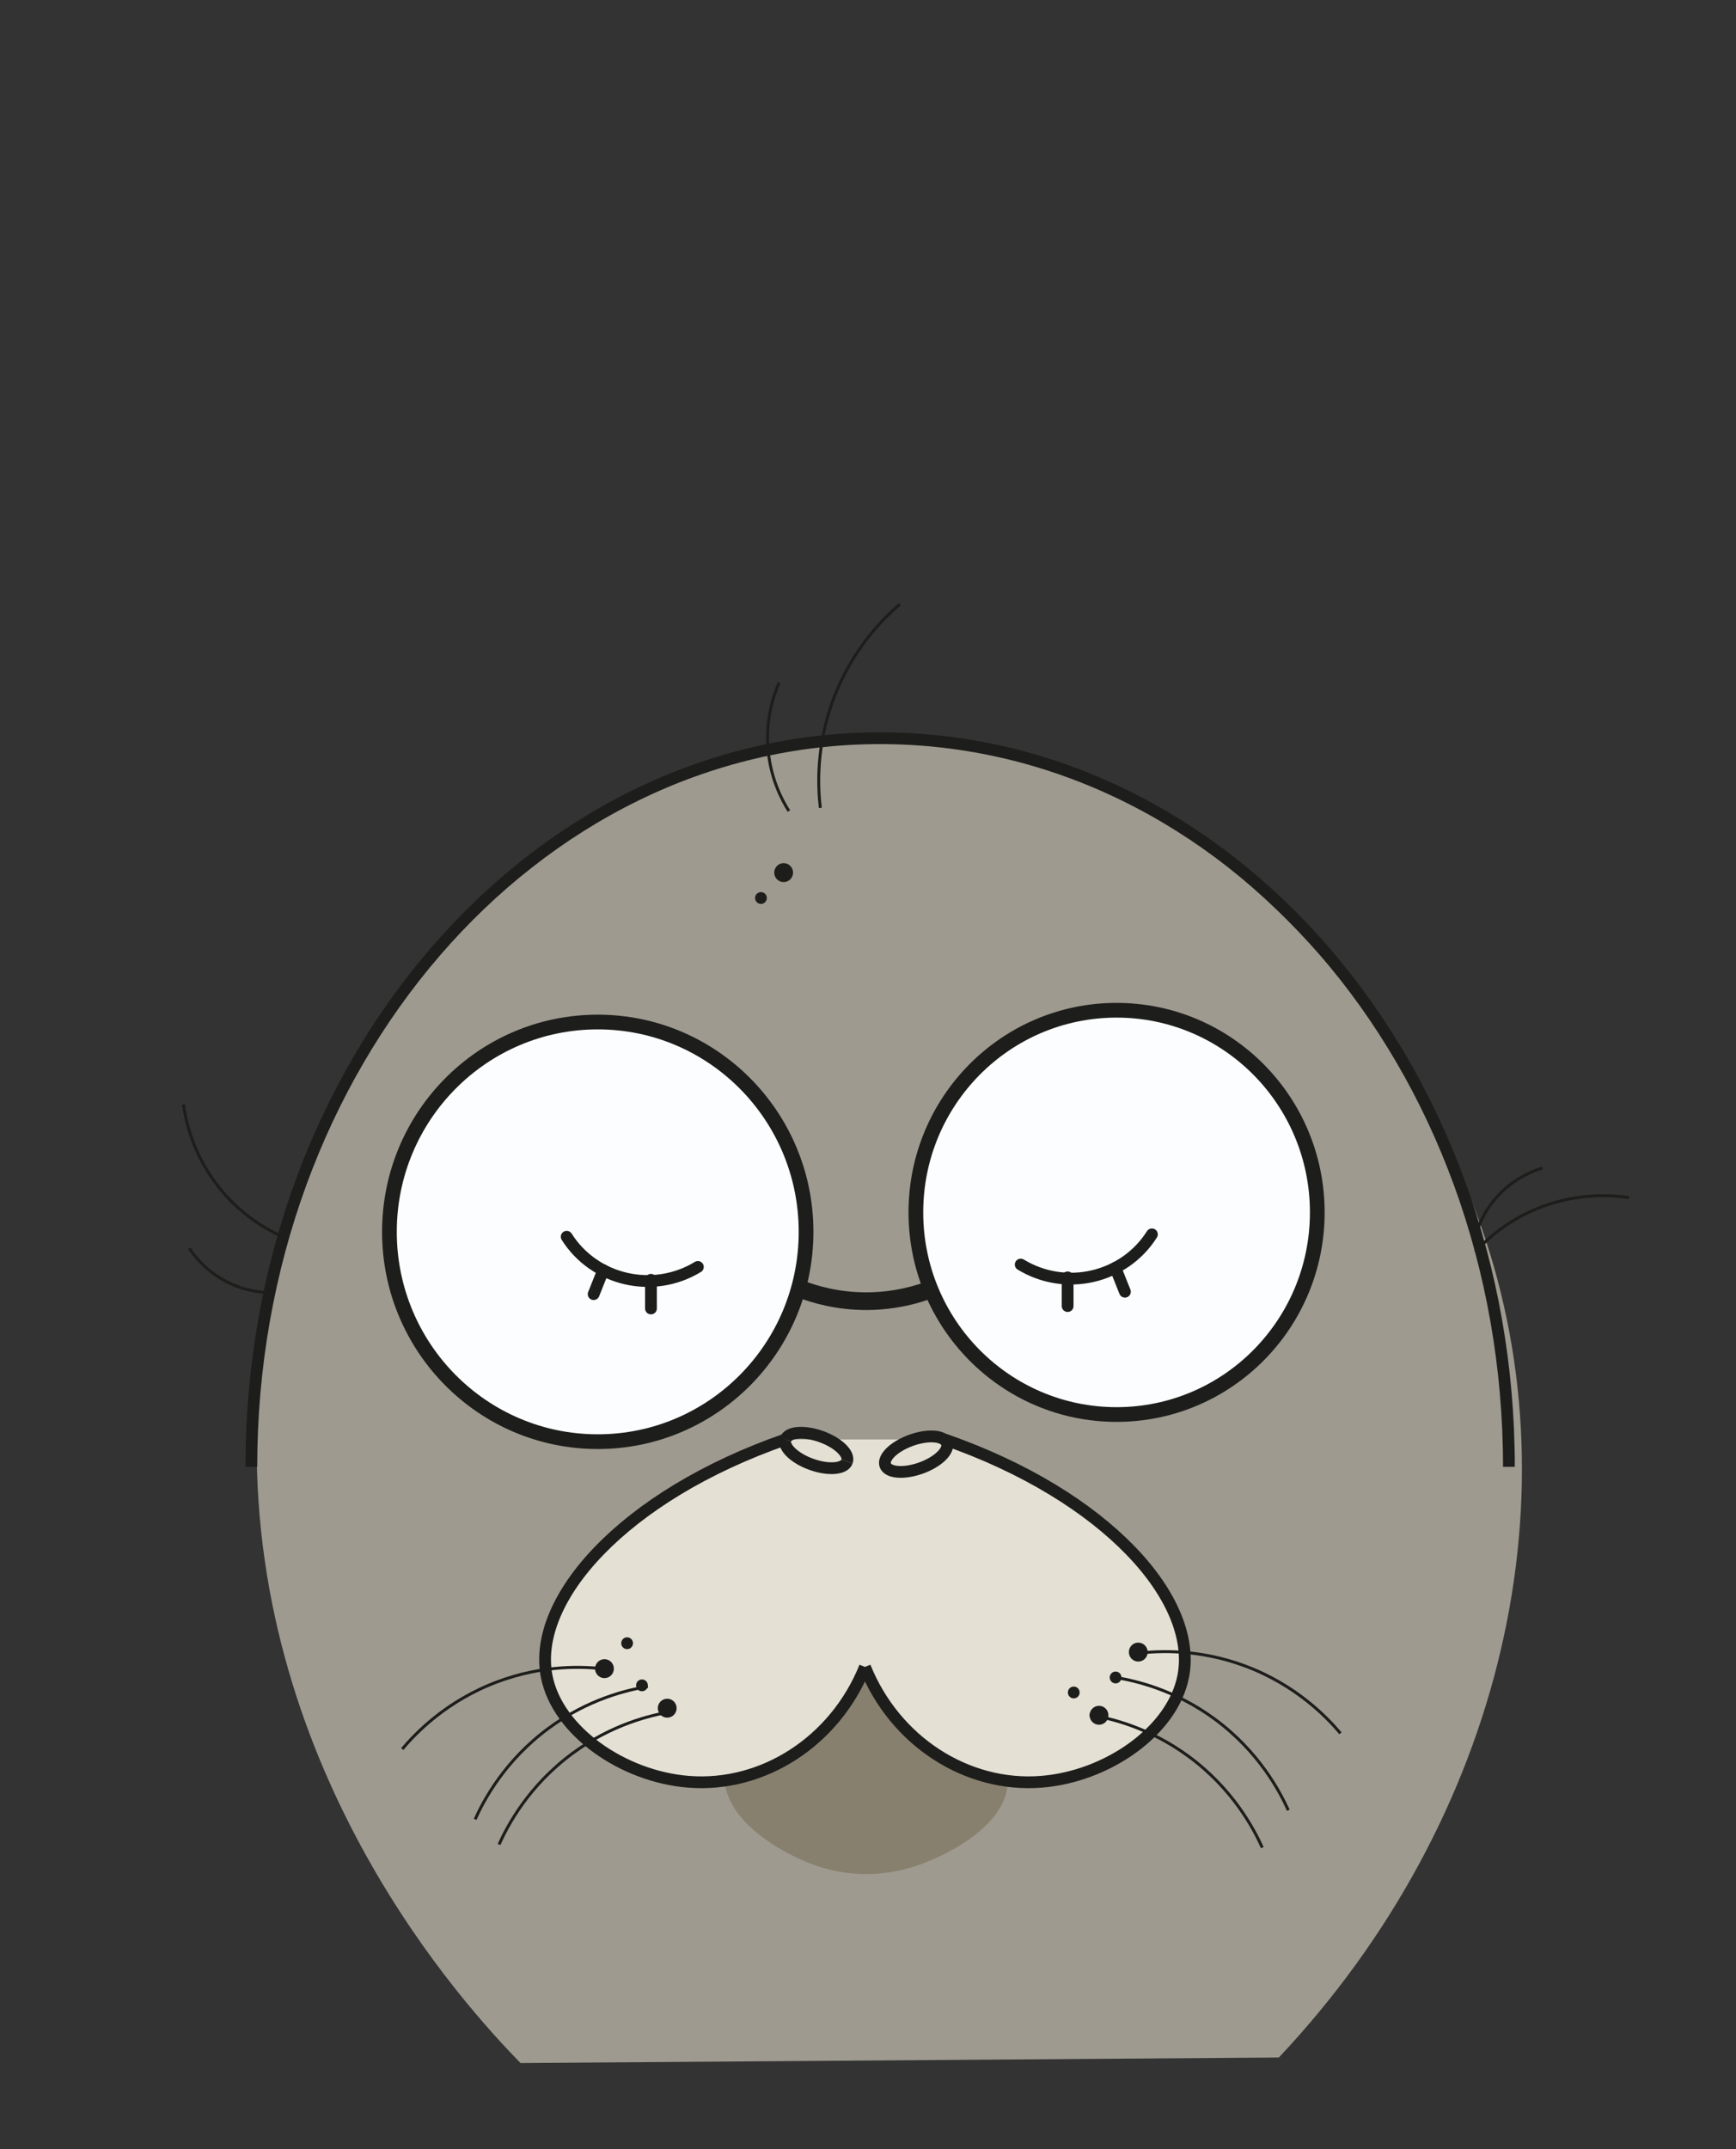 <?xml version="1.0" encoding="utf-8"?>
<!-- Generator: Adobe Illustrator 28.2.0, SVG Export Plug-In . SVG Version: 6.00 Build 0)  -->
<svg version="1.1" id="Layer_1" xmlns="http://www.w3.org/2000/svg" xmlns:xlink="http://www.w3.org/1999/xlink" x="0px" y="0px"
	 viewBox="0 0 590 730" style="enable-background:new 0 0 590 730;" xml:space="preserve">
<rect x="0" y="0" width="590" height="730" fill="#333333" stroke="none"/>
<style type="text/css">
	.st0{fill:#9E9A8F;}
	.st1{fill:#88806E;}
	.st2{fill:#E4E0D4;}
	.st3{fill:#1D1D1B;}
	.st4{fill:none;stroke:#1D1D1B;stroke-width:4;stroke-miterlimit:10;}
	.st5{fill:none;stroke:#1D1D1B;stroke-miterlimit:10;}
	.st6{fill:#FCFDFF;stroke:#1D1D1B;stroke-width:5;stroke-miterlimit:10;}
	.st7{fill:none;stroke:#1D1D1B;stroke-width:6;stroke-miterlimit:10;}
	.st8{fill:none;stroke:#1D1D1B;stroke-width:4;stroke-linecap:round;stroke-miterlimit:10;}
</style>
<path class="st0" d="M176.9,700.75c-19.25-19.73-90.79-97.7-89.64-211.65c0.25-24.4,1.63-82.7,40.86-139.45
	c7.67-11.09,70.66-99.21,172.2-98.9c101.66,0.31,174.26,89.07,201.27,160.93c35.7,94.98,9.09,206.52-66.96,287.19"/>
<path class="st1" d="M342.5,605.4c-0.53,15.05-21.49,25.41-32.36,28.77c-7.28,2.24-13.44,2.39-15.69,2.39
	c-5.46,0-10.73-0.84-15.69-2.39c-10.04-3.14-30.89-13.7-32.53-29.14c-1.95-18.31,23.61-38.78,48.14-38.81
	c27.16-0.04,42.88,24.97,43.66,26.27C340.43,596.45,342.68,600.28,342.5,605.4z"/>
<path class="st2" d="M294.36,566.22c-10.24,25.36-34.73,40.99-59.89,39.02c-22.4-1.76-44.66-17.23-48.29-35.84
	c-5.08-26.02,26.02-61.29,81.18-80.46h53.99c55.17,19.18,86.26,54.44,81.18,80.46c-3.63,18.61-25.89,34.09-48.29,35.84
	C329.09,607.21,304.6,591.58,294.36,566.22"/>
<ellipse class="st3" cx="379.15" cy="569.79" rx="2" ry="2.01"/>
<ellipse class="st3" cx="386.85" cy="561.16" rx="3.2" ry="3.22"/>
<ellipse class="st3" cx="364.93" cy="574.88" rx="2" ry="2.01"/>
<ellipse class="st3" cx="373.51" cy="582.63" rx="3.2" ry="3.22"/>
<ellipse class="st3" cx="218.18" cy="572.46" rx="2" ry="2.01"/>
<ellipse class="st3" cx="226.76" cy="580.22" rx="3.2" ry="3.22"/>
<ellipse class="st3" cx="213.13" cy="558.15" rx="2" ry="2.01"/>
<ellipse class="st3" cx="205.43" cy="566.79" rx="3.2" ry="3.22"/>
<g>
	<path class="st4" d="M287.88,496.44c0.92-2.61-3.01-6.4-8.78-8.47c-5.77-2.07-11.2-1.64-12.13,0.96"/>
	<g>
		
			<ellipse transform="matrix(0.941 -0.339 0.339 0.941 -148.982 134.773)" class="st4" cx="311.27" cy="493.82" rx="11.11" ry="5"/>
		<path class="st4" d="M266.97,488.92c-0.92,2.61,3.01,6.4,8.78,8.47c5.77,2.07,11.2,1.64,12.13-0.96"/>
		<path class="st4" d="M266.97,488.92c-55.17,19.18-86.26,54.44-81.18,80.46c3.63,18.61,25.89,34.09,48.29,35.84
			c25.16,1.97,49.65-13.65,59.89-39.02"/>
		<path class="st4" d="M320.96,488.92c55.17,19.18,86.26,54.44,81.18,80.46c-3.63,18.61-25.89,34.09-48.29,35.84
			c-25.16,1.97-49.65-13.65-59.89-39.02"/>
	</g>
</g>
<path class="st4" d="M85.42,498.24c0-136.68,95.68-247.49,213.7-247.49s213.7,110.8,213.7,247.49"/>
<ellipse class="st3" cx="258.62" cy="305.03" rx="2" ry="2.01"/>
<ellipse class="st3" cx="266.33" cy="296.4" rx="3.2" ry="3.22"/>
<path class="st5" d="M278.8,274.42c-0.83-7.02-1.5-20.77,4.29-36.52c6.41-17.43,17.31-28.03,22.73-32.66"/>
<path class="st5" d="M268.12,275.49c-2.23-3.51-6.09-10.63-7.04-20.47c-1.05-10.9,2.03-19.34,3.72-23.19"/>
<path class="st5" d="M94.57,419.39c-4.68-2.25-13.46-7.24-20.94-17.08c-8.28-10.89-10.55-21.91-11.28-27.14"/>
<path class="st5" d="M92.65,439.08c-3.05,0.02-8.98-0.36-15.46-3.64c-7.17-3.63-11.18-8.89-12.9-11.47"/>
<path class="st5" d="M386.85,561.55c6.98-0.83,20.63-1.51,36.28,4.32c17.32,6.45,27.84,17.43,32.44,22.88"/>
<path class="st5" d="M379.15,569.79c6.94,1.12,20.26,4.24,33.72,14.15c14.9,10.97,22.04,24.44,24.98,30.95"/>
<path class="st5" d="M370.31,582.48c6.94,1.12,20.26,4.24,33.72,14.15c14.9,10.97,22.04,24.44,24.98,30.95"/>
<path class="st5" d="M205.43,566.89c-6.98-0.83-20.63-1.51-36.28,4.32c-17.32,6.45-27.84,17.43-32.44,22.88"/>
<path class="st5" d="M220.18,572.87c-6.94,1.12-20.26,4.24-33.72,14.15c-14.9,10.97-22.04,24.44-24.98,30.95"/>
<path class="st5" d="M228.31,581.4c-6.94,1.12-20.26,4.24-33.72,14.15c-14.9,10.97-22.04,24.44-24.98,30.95"/>
<g>
	<g>
		<ellipse class="st6" cx="203.15" cy="418.42" rx="70.8" ry="71.27"/>
		<ellipse class="st6" cx="379.48" cy="411.81" rx="68.21" ry="68.66"/>
		<path class="st7" d="M272.03,437.83c4.78,1.83,12.65,4.17,22.57,4.14c9.68-0.04,17.37-2.32,22.1-4.14"/>
	</g>
</g>
<path class="st5" d="M501.41,425.22c3.51-3.87,10.86-10.91,22.57-15.31c12.96-4.87,24.36-3.91,29.66-3.13"/>
<path class="st5" d="M501.45,419.76c0.84-2.95,2.89-8.56,7.92-13.87c5.57-5.87,11.83-8.24,14.84-9.17"/>
<g>
	<g>
		<path class="st8" d="M192.59,420.08c9.44,14.93,29.38,19.52,44.59,10.26"/>
		<line class="st8" x1="205" y1="431.45" x2="201.76" y2="439.58"/>
		<line class="st8" x1="221.24" y1="434.71" x2="221.24" y2="444.45"/>
		<path class="st8" d="M391.49,419.27c-9.44,14.93-29.38,19.52-44.59,10.26"/>
		<line class="st8" x1="379.08" y1="430.63" x2="382.32" y2="438.76"/>
		<line class="st8" x1="362.85" y1="433.89" x2="362.85" y2="443.63"/>
	</g>
</g>
</svg>
